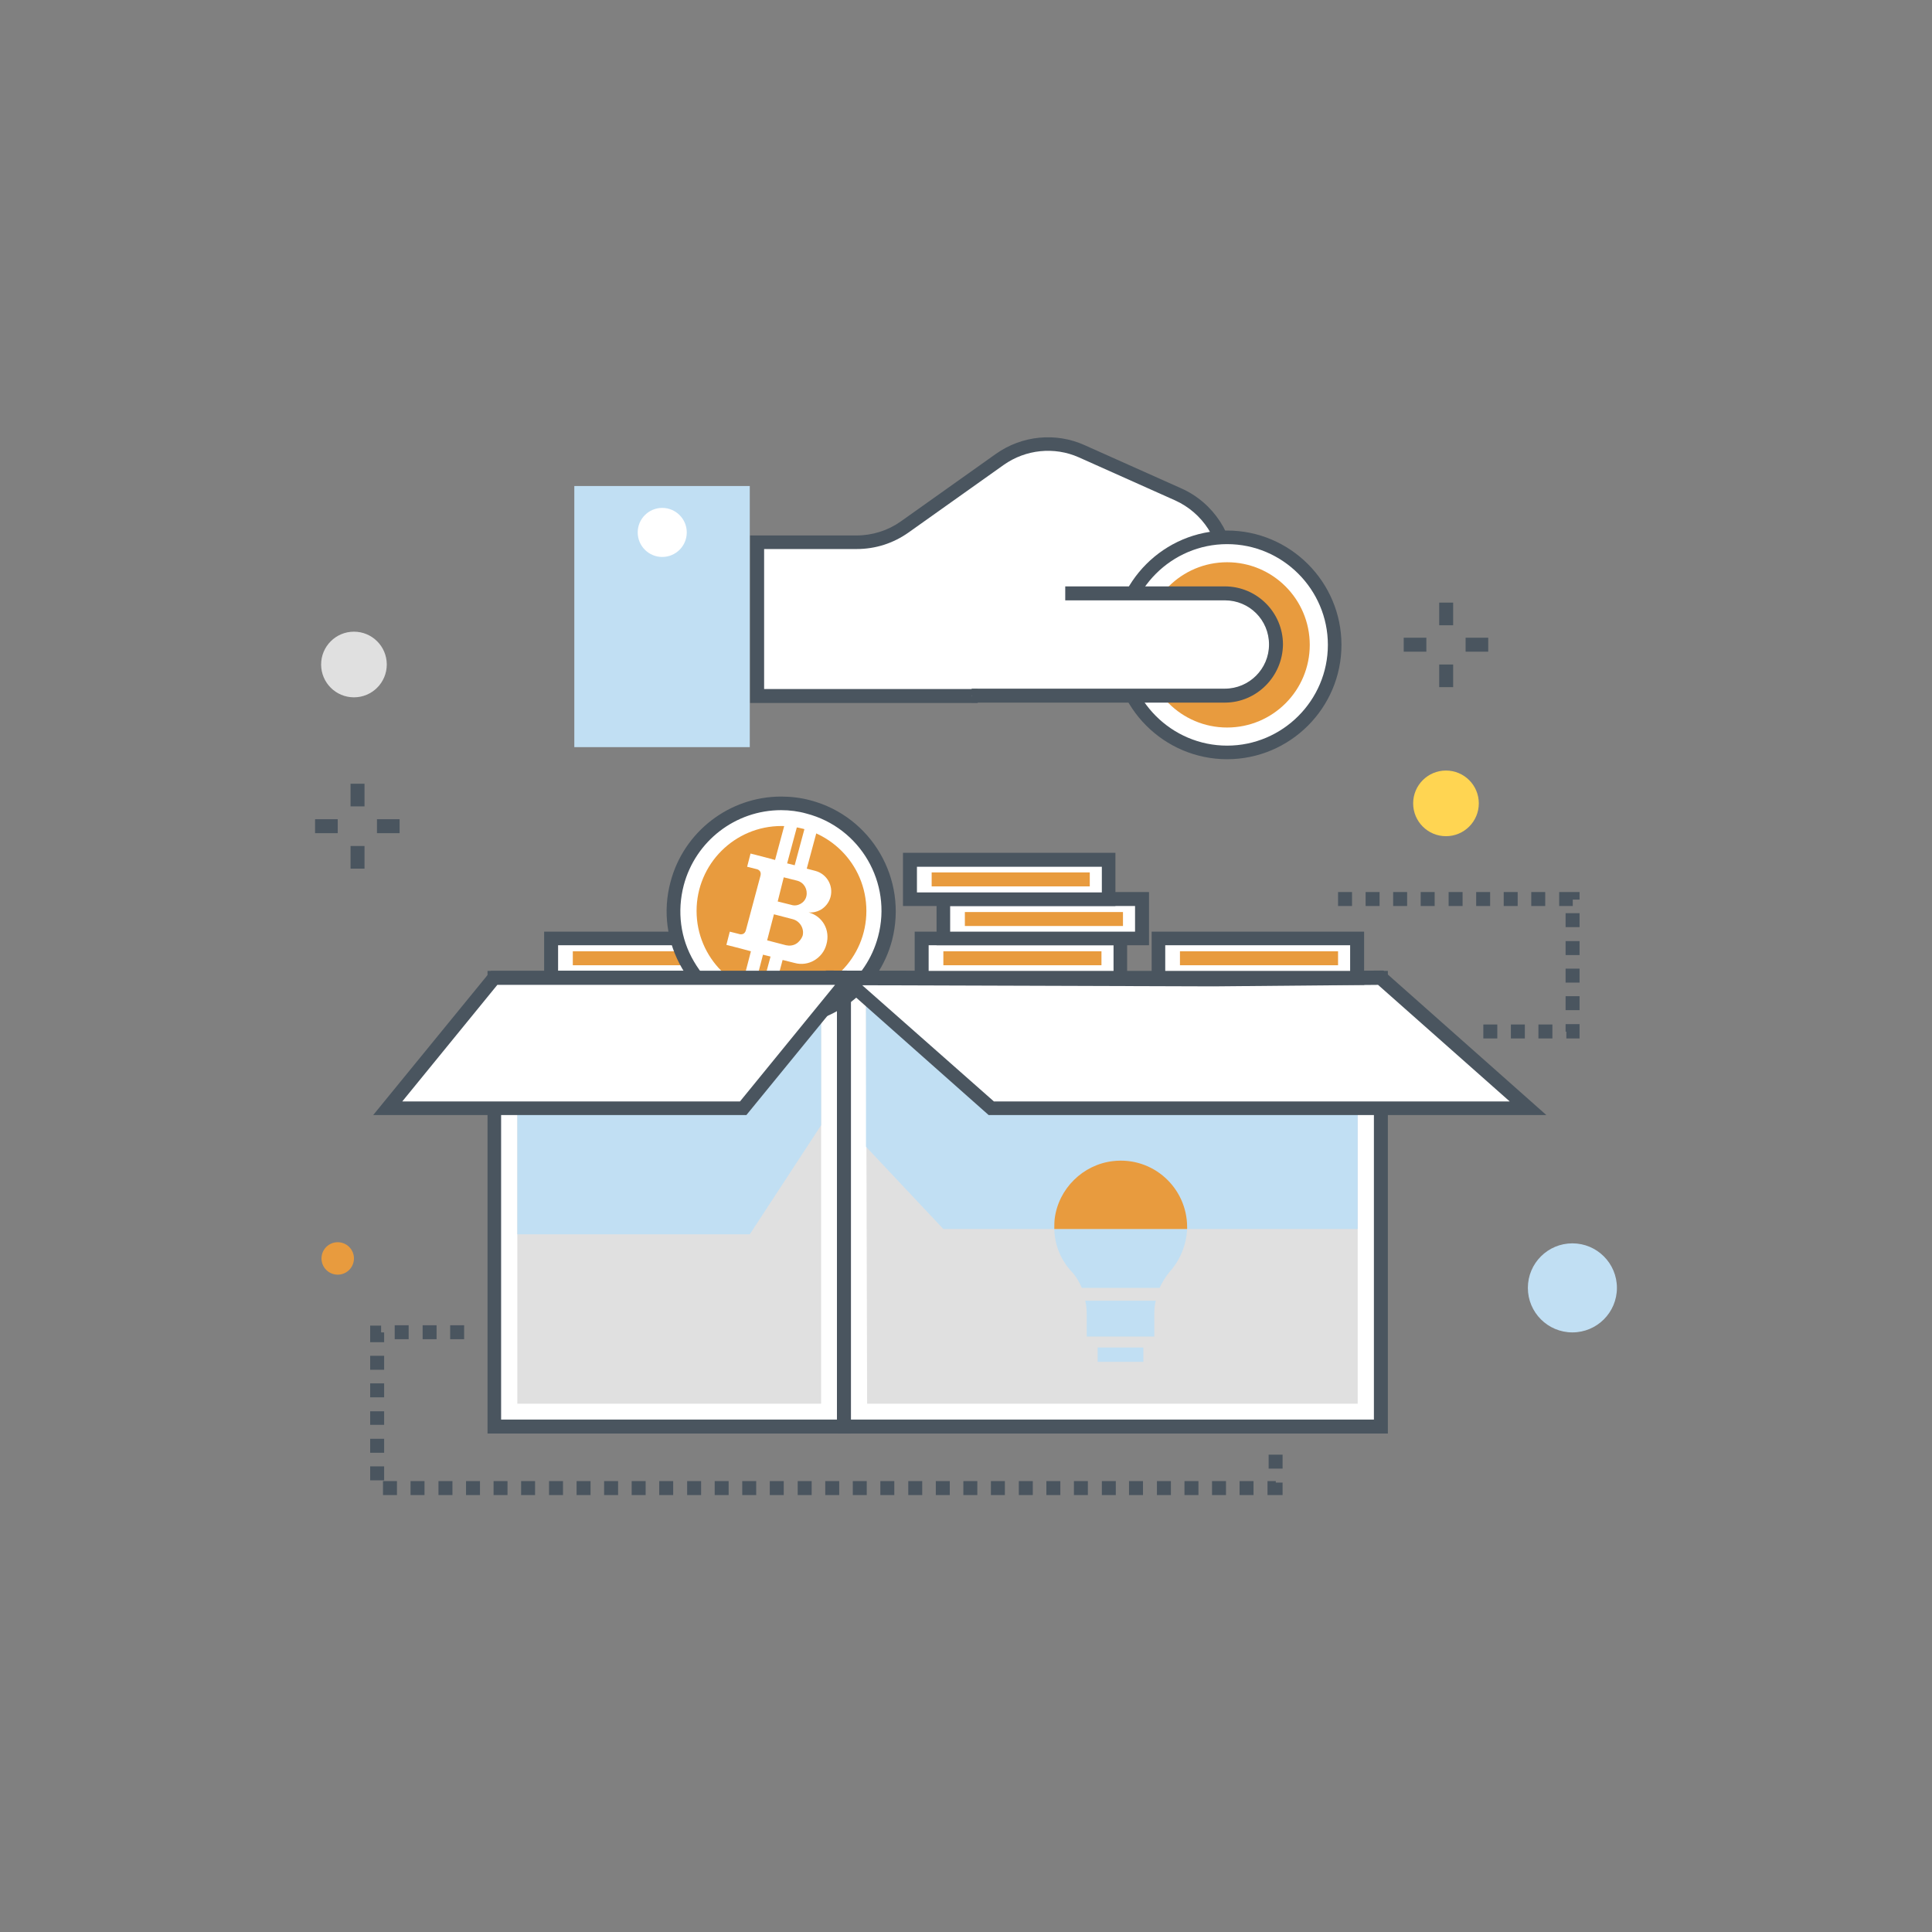 <?xml version="1.0" encoding="utf-8"?>
<!-- Generator: Adobe Illustrator 19.2.0, SVG Export Plug-In . SVG Version: 6.00 Build 0)  -->
<svg version="1.1" id="Layer_1" xmlns="http://www.w3.org/2000/svg" xmlns:xlink="http://www.w3.org/1999/xlink" x="0px" y="0px"
	 viewBox="0 0 512 512" style="enable-background:new 0 0 512 512;" xml:space="preserve">
<rect x="0" y="0" width="512" height="512" fill="#808080" stroke="none"/>
<style type="text/css">
	.st0{fill:#FFFFFF;}
	.st1{fill:#E0E0E0;}
	.st2{fill:#C1DFF3;}
	.st3{fill:#4A555F;}
	.st4{fill:#E89B3E;}
	.st5{fill:#FFD552;}
</style>
<g>
	<g>
		<g>
			<path class="st0" d="M258.9,184.4h-58.5v-40.7h26.4c4.6,0,9-1.4,12.8-4.1l25.2-17.9c6.4-4.5,14.6-5.3,21.8-2.2l25.5,11.4
				c8,3.5,13.1,11.5,13.1,20.2v43.1l-9.5-2.8c-15.5-6.4-15.5-6.4-15.5-6.4"/>
		</g>
	</g>
	<g>
		<g>
			<rect x="131" y="259.1" class="st0" width="92.7" height="118.9"/>
		</g>
	</g>
	<g>
		<g>
			<polygon class="st1" points="217.6,268.4 217.6,372 137.1,372 137.1,293.7 196.9,293.7 			"/>
		</g>
	</g>
	<g>
		<g>
			<polygon class="st2" points="217.6,298.2 198.7,327.1 137.1,327.1 137.1,293.7 196.9,293.7 217.6,268.4 			"/>
		</g>
	</g>
	<g>
		<g>
			<rect x="223.7" y="259.1" class="st0" width="142.3" height="118.9"/>
		</g>
	</g>
	<g>
		<g>
			<polygon class="st1" points="359.8,293.7 359.8,372 229.8,372 229.5,264.3 230.6,265.2 262.7,293.7 			"/>
		</g>
	</g>
	<g>
		<g>
			<polygon class="st2" points="359.8,293.7 359.8,325.7 250,325.7 229.5,303.9 229.5,264.3 262.7,293.7 			"/>
		</g>
	</g>
	<g>
		<g>
			<g>
				<rect x="146.1" y="248.7" class="st0" width="52.6" height="10.4"/>
			</g>
		</g>
		<g>
			<g>
				<path class="st3" d="M200.5,261h-56.3v-14.1h56.3V261z M147.9,257.3h49v-6.8h-49V257.3z"/>
			</g>
		</g>
		<g>
			<g>
				<rect x="151.8" y="252.1" class="st4" width="41.9" height="3.7"/>
			</g>
		</g>
	</g>
	<g>
		<g>
			<g>
				<circle class="st0" cx="207.1" cy="241.4" r="28.5"/>
			</g>
		</g>
		<g>
			<g>
				<path class="st3" d="M207.1,271.8c-2.6,0-5.2-0.3-7.8-1c-7.8-2.1-14.4-7.1-18.5-14.1s-5.2-15.2-3.1-23
					c3.5-13.3,15.6-22.6,29.3-22.6c2.6,0,5.2,0.3,7.8,1c16.2,4.3,25.8,20.9,21.6,37.1C232.9,262.5,220.8,271.8,207.1,271.8z
					 M207,214.7c-12.1,0-22.7,8.2-25.8,19.9c-1.8,6.9-0.9,14.1,2.7,20.2c3.6,6.2,9.3,10.6,16.2,12.4c2.2,0.6,4.5,0.9,6.8,0.9
					c12.1,0,22.7-8.2,25.8-19.9c3.8-14.2-4.7-28.9-19-32.6C211.6,215,209.3,214.7,207,214.7z"/>
			</g>
		</g>
		<g>
			<g>
				<circle class="st4" cx="207.1" cy="241.4" r="22.5"/>
			</g>
		</g>
		<g>
			<g>
				<path class="st0" d="M214.3,241.8c1.2,0.1,2.3-0.2,3.2-0.7c1.2-0.7,2.2-1.9,2.6-3.4c0.8-3-1-6.1-4-6.9l-2.3-0.6l2.8-10.4
					l-3.2-0.9l-2.8,10.4l-2-0.5l0,0l2.8-10.4l-3.2-0.9l-2.8,10.4l-2.6-0.7l0,0l-3.9-1l-0.9,3.5l2.4,0.6c0,0,1.6,0.2,1.1,1.9
					l-3.8,14.2c-0.4,1.7-1.9,1.1-1.9,1.1l-2.4-0.6l-0.9,3.5l3.9,1l0,0l2.6,0.7l-2.8,10.8l3.2,0.9l2.8-10.8l0,0l0,0l2,0.5l-2.9,10.8
					l3.2,0.9l2.9-10.8l3.2,0.8c1.8,0.5,3.7,0.2,5.2-0.7s2.7-2.3,3.2-4.2C220.1,246.5,218,242.8,214.3,241.8z M207.7,232.5l3.6,0.9
					c1.8,0.5,2.8,2.3,2.4,4.1c-0.2,0.9-0.8,1.6-1.5,2s-1.6,0.6-2.5,0.3l-3.6-0.9L207.7,232.5z M211,250.1c-0.8,0.5-1.8,0.6-2.7,0.4
					l-5-1.3l1.8-6.9l5,1.3c1.9,0.5,3.1,2.5,2.6,4.4C212.4,248.8,211.8,249.6,211,250.1z"/>
			</g>
		</g>
	</g>
	<g>
		<g>
			<g>
				<rect x="92.9" y="207.7" class="st3" width="3.7" height="6"/>
			</g>
		</g>
		<g>
			<g>
				<rect x="92.9" y="224.2" class="st3" width="3.7" height="6"/>
			</g>
		</g>
		<g>
			<g>
				<rect x="99.9" y="217.1" class="st3" width="6" height="3.7"/>
			</g>
		</g>
		<g>
			<g>
				<rect x="83.5" y="217.1" class="st3" width="6" height="3.7"/>
			</g>
		</g>
	</g>
	<g>
		<g>
			<g>
				<rect x="381.4" y="159.7" class="st3" width="3.7" height="6"/>
			</g>
		</g>
		<g>
			<g>
				<rect x="381.4" y="176.1" class="st3" width="3.7" height="6"/>
			</g>
		</g>
		<g>
			<g>
				<rect x="388.4" y="169" class="st3" width="6" height="3.7"/>
			</g>
		</g>
		<g>
			<g>
				<rect x="372" y="169" class="st3" width="6" height="3.7"/>
			</g>
		</g>
	</g>
	<g>
		<g>
			<circle class="st4" cx="89.5" cy="333.5" r="4.3"/>
		</g>
	</g>
	<g>
		<g>
			<circle class="st1" cx="93.8" cy="176.1" r="8.7"/>
		</g>
	</g>
	<g>
		<g>
			<circle class="st5" cx="383.2" cy="212.9" r="8.7"/>
		</g>
	</g>
	<g>
		<g>
			<circle class="st2" cx="416.7" cy="341.3" r="11.8"/>
		</g>
	</g>
	<g>
		<g>
			<path class="st3" d="M367.8,379.9H221.9V257.3h145.9V379.9z M225.5,376.2h138.6V260.9H225.5V376.2z"/>
		</g>
	</g>
	<g>
		<g>
			<path class="st3" d="M225.5,379.9h-96.3V257.3h96.3V379.9z M132.8,376.2h89V260.9h-89V376.2z"/>
		</g>
	</g>
	<g>
		<g>
			<rect x="152.2" y="128.8" class="st2" width="46.5" height="69.2"/>
		</g>
	</g>
	<g>
		<g>
			<path class="st3" d="M327,196.6l-12-3.5l-15.5-6.4l1.4-3.4l15.4,6.4l7.1,2.1v-40.7c0-8-4.7-15.2-12-18.5l-25.5-11.4
				c-6.5-2.9-14.1-2.1-19.9,2l-25.2,17.9c-4.1,2.9-8.8,4.4-13.8,4.4h-24.5v37.1h56.6v3.7h-60.3v-44.4H227c4.2,0,8.3-1.3,11.7-3.7
				l25.2-17.9c6.9-4.9,15.9-5.8,23.6-2.3l25.5,11.4c8.6,3.8,14.2,12.4,14.2,21.8L327,196.6z"/>
		</g>
	</g>
	<g>
		<g>
			<circle class="st0" cx="325.2" cy="170.9" r="28.5"/>
		</g>
	</g>
	<g>
		<g>
			<path class="st3" d="M325.2,201.2c-16.7,0-30.3-13.6-30.3-30.3s13.6-30.3,30.3-30.3c16.7,0,30.3,13.6,30.3,30.3
				S341.9,201.2,325.2,201.2z M325.2,144.2c-14.7,0-26.7,12-26.7,26.7s12,26.7,26.7,26.7s26.7-12,26.7-26.7
				C351.9,156.2,339.9,144.2,325.2,144.2z"/>
		</g>
	</g>
	<g>
		<g>
			<circle class="st4" cx="325.2" cy="170.9" r="21.9"/>
		</g>
	</g>
	<g>
		<g>
			<path class="st0" d="M257.5,184.4h67.1c7.5,0,13.5-6.1,13.5-13.5l0,0c0-7.5-6.1-13.5-13.5-13.5h-42.3L257.5,184.4z"/>
		</g>
	</g>
	<g>
		<g>
			<path class="st3" d="M324.6,186.2h-67.1v-3.7h67.1c6.4,0,11.7-5.2,11.7-11.7s-5.2-11.7-11.7-11.7h-42.3v-3.7h42.3
				c8.5,0,15.4,6.9,15.4,15.4C339.9,179.3,333,186.2,324.6,186.2z"/>
		</g>
	</g>
	<g>
		<g>
			<circle class="st0" cx="175.5" cy="141.1" r="6.5"/>
		</g>
	</g>
	<g>
		<g>
			<polygon class="st0" points="365.9,259.1 321.6,259.5 223.7,259.1 262.7,293.7 315.9,293.7 334.3,293.7 404.9,293.7 			"/>
		</g>
	</g>
	<g>
		<g>
			<path class="st3" d="M409.8,295.5H262l-43.2-38.3l102.8,0.4l45-0.4L409.8,295.5z M263.4,291.9h136.7L365.2,261l-43.6,0.4
				l-93.1-0.3L263.4,291.9z"/>
		</g>
	</g>
	<g>
		<g>
			<polygon class="st0" points="173.5,259.1 173.5,259.1 131,259.1 102.8,293.7 173.5,293.7 184.7,293.7 196.9,293.7 225.2,259.1 
							"/>
		</g>
	</g>
	<g>
		<g>
			<path class="st3" d="M197.8,295.5H98.9l31.2-38.2H229L197.8,295.5z M106.6,291.9h89.5l25.2-30.9h-89.5L106.6,291.9z"/>
		</g>
	</g>
	<g>
		<g>
			<g>
				<rect x="244.3" y="248.7" class="st0" width="52.6" height="10.4"/>
			</g>
		</g>
		<g>
			<g>
				<path class="st3" d="M298.7,261h-56.3v-14.1h56.3V261z M246.1,257.3h49v-6.8h-49V257.3z"/>
			</g>
		</g>
		<g>
			<g>
				<rect x="250" y="252.1" class="st4" width="41.9" height="3.7"/>
			</g>
		</g>
	</g>
	<g>
		<g>
			<g>
				<rect x="250" y="238.3" class="st0" width="52.6" height="10.4"/>
			</g>
		</g>
		<g>
			<g>
				<path class="st3" d="M304.5,250.5h-56.3v-14.1h56.3V250.5z M251.8,246.9h49v-6.8h-49L251.8,246.9L251.8,246.9z"/>
			</g>
		</g>
		<g>
			<g>
				<rect x="255.7" y="241.7" class="st4" width="41.9" height="3.7"/>
			</g>
		</g>
	</g>
	<g>
		<g>
			<g>
				<rect x="241.2" y="227.9" class="st0" width="52.6" height="10.4"/>
			</g>
		</g>
		<g>
			<g>
				<path class="st3" d="M295.6,240.1h-56.3V226h56.3V240.1z M243,236.5h49v-6.8h-49V236.5z"/>
			</g>
		</g>
		<g>
			<g>
				<rect x="246.9" y="231.2" class="st4" width="41.9" height="3.7"/>
			</g>
		</g>
	</g>
	<g>
		<g>
			<g>
				<rect x="307" y="248.7" class="st0" width="52.6" height="10.4"/>
			</g>
		</g>
		<g>
			<g>
				<path class="st3" d="M361.5,261h-56.3v-14.1h56.3V261z M308.8,257.3h49v-6.8h-49V257.3z"/>
			</g>
		</g>
		<g>
			<g>
				<rect x="312.7" y="252.1" class="st4" width="41.9" height="3.7"/>
			</g>
		</g>
	</g>
	<g>
		<g>
			<g>
				<path class="st2" d="M287.6,344.7c0.3,1.2,0.4,2.5,0.4,3.8v5.7h17.9v-6c0-1.2,0.1-2.4,0.4-3.5H287.6z"/>
			</g>
		</g>
		<g>
			<g>
				<rect x="290.9" y="357.1" class="st2" width="12.1" height="3.8"/>
			</g>
		</g>
	</g>
	<g>
		<g>
			<g>
				<path class="st2" d="M284,337c1.2,1.3,2,2.7,2.7,4.3h20.6c0.7-1.5,1.6-3,2.7-4.3c2.7-3,4.4-7,4.6-11.3h-35.2
					C279.5,330.1,281.2,334,284,337z"/>
			</g>
		</g>
		<g>
			<g>
				<path class="st4" d="M295,307.7c-8,0.9-14.5,7.3-15.5,15.3c-0.1,0.9-0.1,1.8-0.1,2.7h35.2c0-0.2,0-0.3,0-0.5
					C314.6,314.8,305.6,306.5,295,307.7z"/>
			</g>
		</g>
	</g>
	<g>
		<g>
			<path class="st3" d="M339.9,396.2h-4v-3.7h2.2v0.4h1.8V396.2z M332.2,396.2h-3.7v-3.7h3.7V396.2z M324.9,396.2h-3.7v-3.7h3.7
				V396.2z M317.6,396.2h-3.7v-3.7h3.7V396.2z M310.3,396.2h-3.7v-3.7h3.7V396.2z M302.9,396.2h-3.7v-3.7h3.7V396.2z M295.6,396.2
				H292v-3.7h3.7v3.7H295.6z M288.3,396.2h-3.7v-3.7h3.7V396.2z M281,396.2h-3.7v-3.7h3.7V396.2z M273.6,396.2H270v-3.7h3.7v3.7
				H273.6z M266.3,396.2h-3.7v-3.7h3.7V396.2z M259,396.2h-3.7v-3.7h3.7V396.2z M251.7,396.2H248v-3.7h3.7V396.2z M244.4,396.2h-3.7
				v-3.7h3.7V396.2z M237,396.2h-3.7v-3.7h3.7V396.2z M229.7,396.2H226v-3.7h3.7V396.2z M222.4,396.2h-3.7v-3.7h3.7V396.2z
				 M215.1,396.2h-3.7v-3.7h3.7V396.2z M207.7,396.2H204v-3.7h3.7V396.2z M200.4,396.2h-3.7v-3.7h3.7V396.2z M193.1,396.2h-3.7v-3.7
				h3.7V396.2z M185.8,396.2h-3.7v-3.7h3.7V396.2z M178.4,396.2h-3.7v-3.7h3.7V396.2z M171.1,396.2h-3.7v-3.7h3.7V396.2z
				 M163.8,396.2h-3.7v-3.7h3.7V396.2z M156.5,396.2h-3.7v-3.7h3.7V396.2z M149.2,396.2h-3.7v-3.7h3.7V396.2z M141.8,396.2h-3.7
				v-3.7h3.7V396.2z M134.5,396.2h-3.7v-3.7h3.7V396.2z M127.2,396.2h-3.7v-3.7h3.7V396.2z M119.9,396.2h-3.7v-3.7h3.7V396.2z
				 M112.5,396.2h-3.7v-3.7h3.7V396.2z M105.2,396.2h-3.7v-3.7h3.7V396.2z M101.8,392.3h-3.7v-3.7h3.7V392.3z M339.9,389.2h-3.7
				v-3.7h3.7V389.2z M101.8,385h-3.7v-3.7h3.7V385z M101.8,377.6h-3.7V374h3.7V377.6z M101.8,370.3h-3.7v-3.7h3.7V370.3z M101.8,363
				h-3.7v-3.7h3.7V363z M101.8,355.7h-3.7v-4.4h2.9v1.8h0.8C101.8,353.1,101.8,355.7,101.8,355.7z M123,354.9h-3.7v-3.7h3.7V354.9z
				 M115.7,354.9H112v-3.7h3.7V354.9z M108.3,354.9h-3.7v-3.7h3.7V354.9z"/>
		</g>
	</g>
	<g>
		<g>
			<path class="st3" d="M418.6,275.2h-3.5v-1.8h-0.2v-2h3.7V275.2z M411.4,275.2h-3.7v-3.7h3.7V275.2z M404.1,275.2h-3.7v-3.7h3.7
				V275.2z M396.8,275.2h-3.7v-3.7h3.7V275.2z M418.6,267.7h-3.7V264h3.7V267.7z M418.6,260.4h-3.7v-3.7h3.7V260.4z M418.6,253.1
				h-3.7v-3.7h3.7V253.1z M418.6,245.7h-3.7V242h3.7V245.7z M416.7,240.1h-3.5v-3.7h5.4v2h-1.8v1.7H416.7z M409.5,240.1h-3.7v-3.7
				h3.7V240.1z M402.2,240.1h-3.7v-3.7h3.7V240.1z M394.9,240.1h-3.7v-3.7h3.7V240.1z M387.6,240.1h-3.7v-3.7h3.7V240.1z
				 M380.2,240.1h-3.7v-3.7h3.7V240.1z M372.9,240.1h-3.7v-3.7h3.7V240.1z M365.6,240.1h-3.7v-3.7h3.7V240.1z M358.3,240.1h-3.7
				v-3.7h3.7V240.1z"/>
		</g>
	</g>
</g>
</svg>
